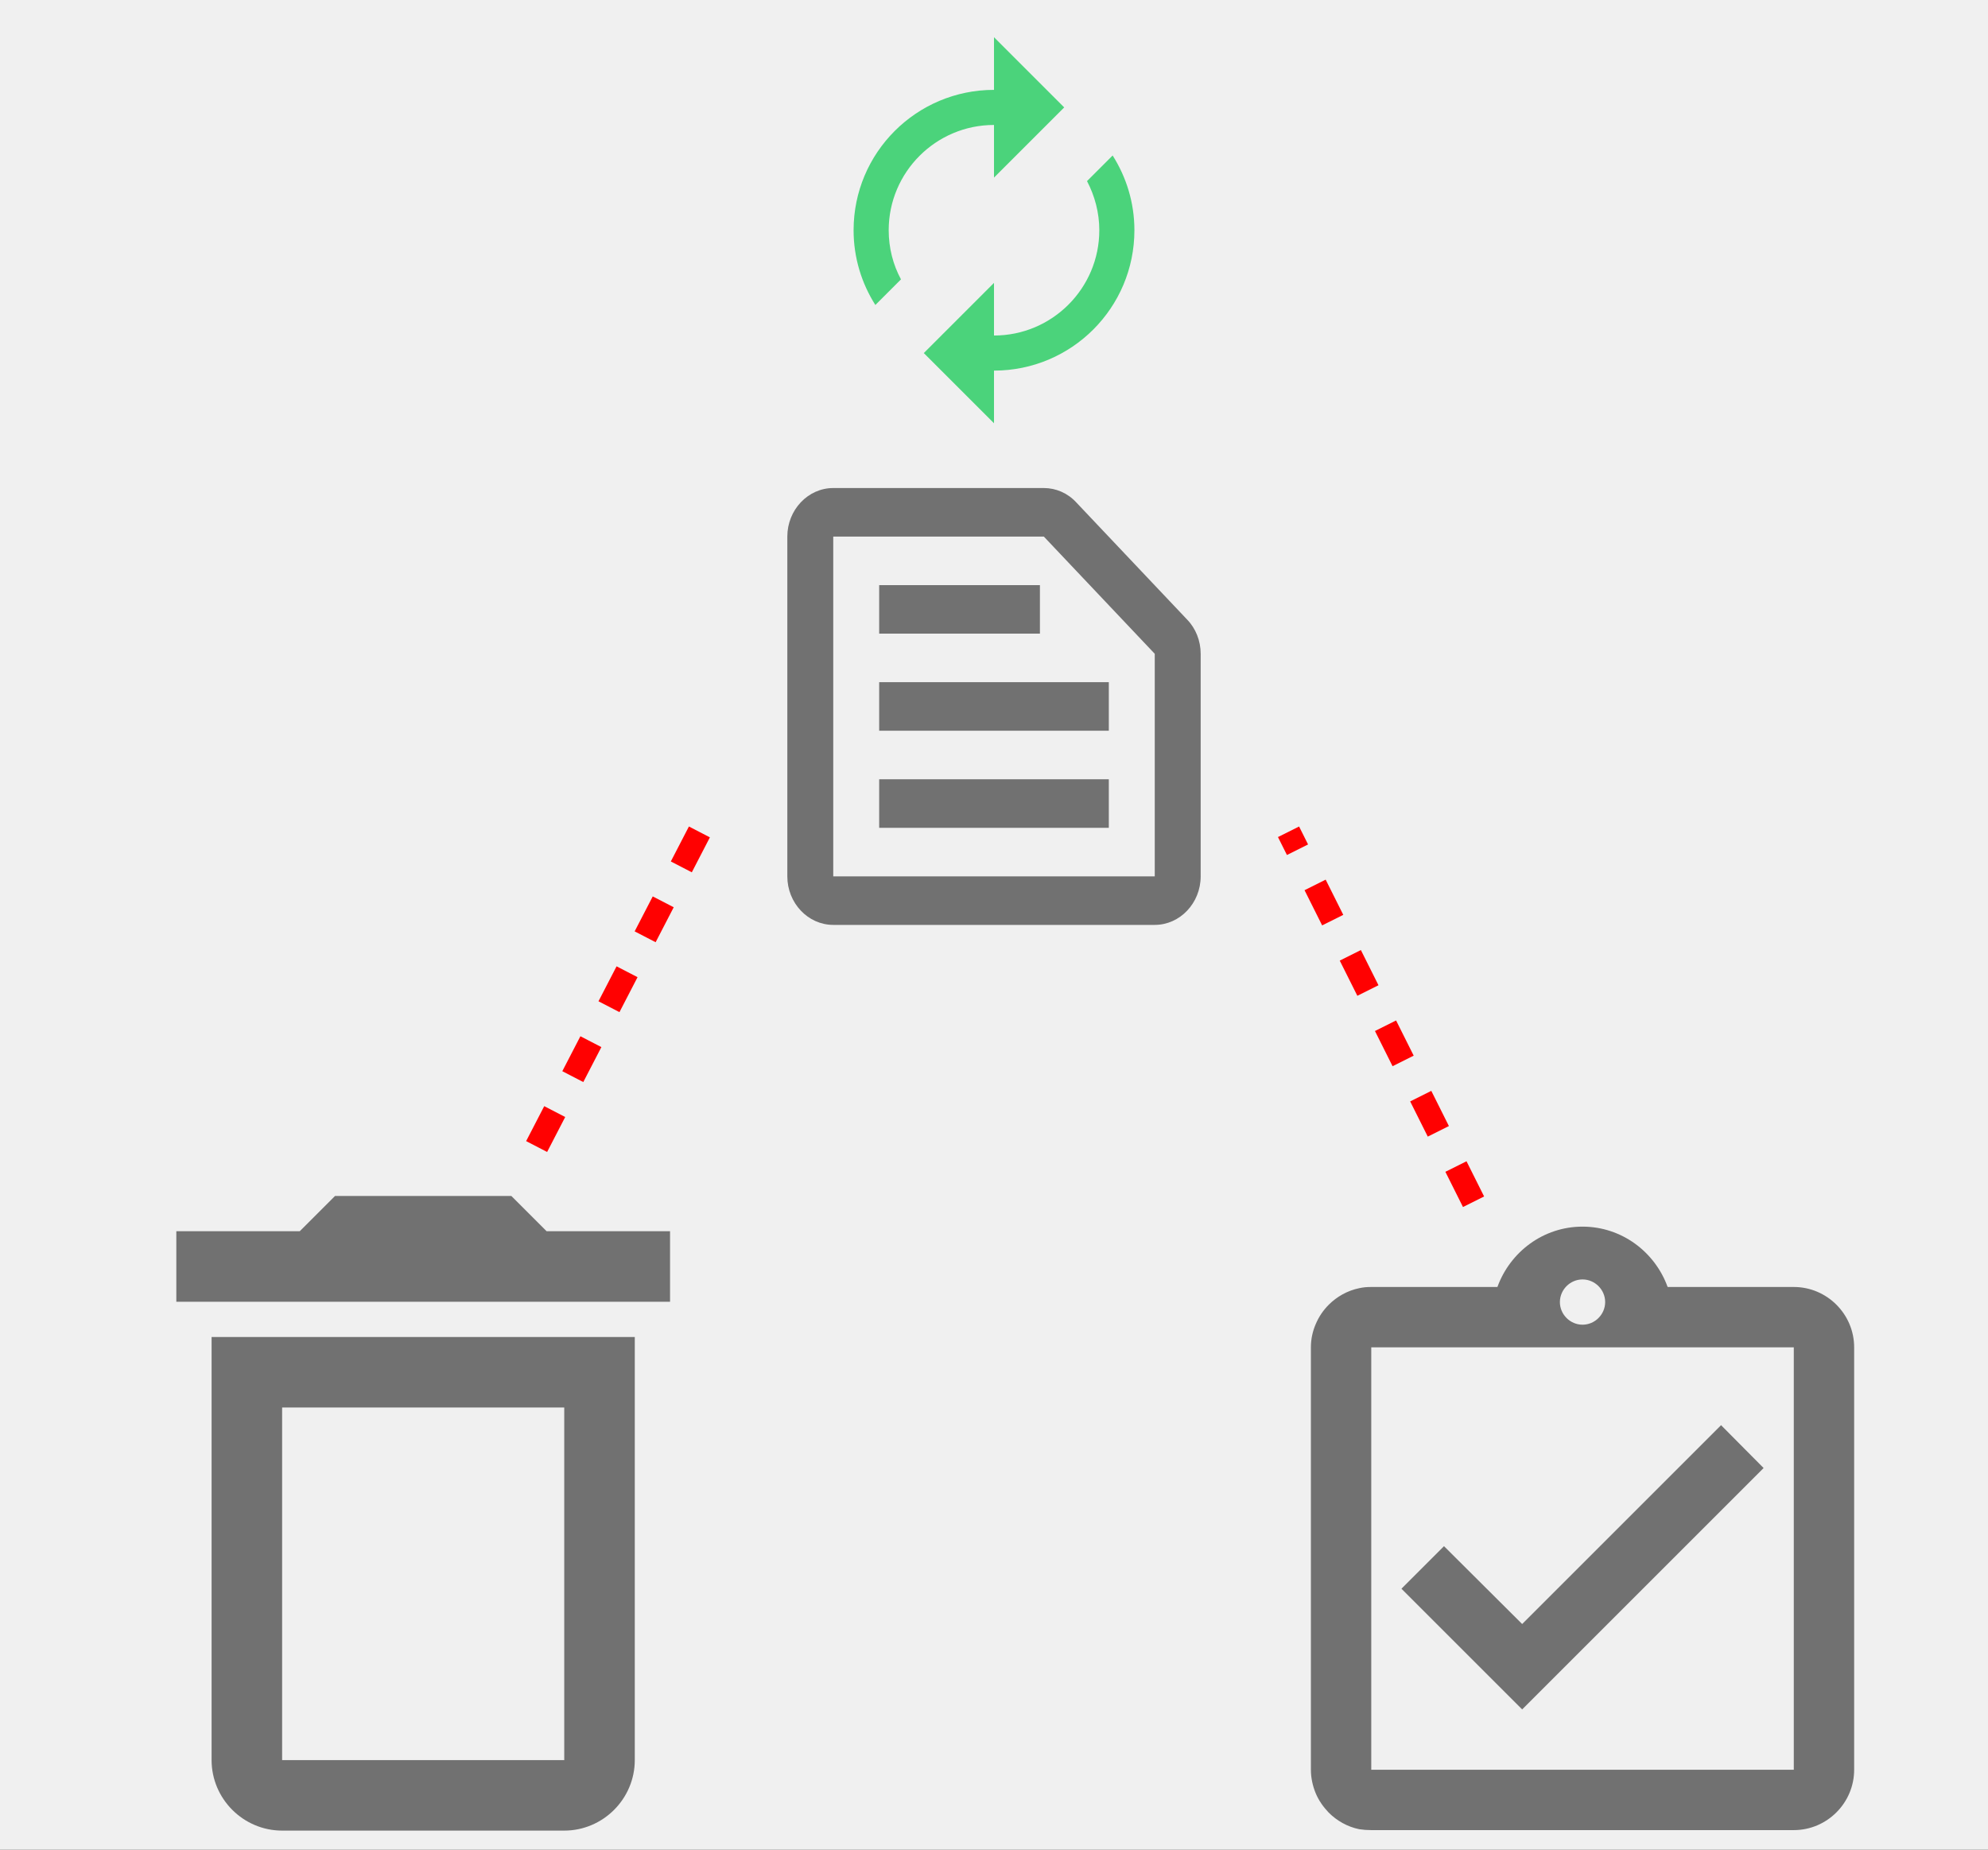 <svg width="505" height="470" viewBox="0 0 505 470" fill="none" xmlns="http://www.w3.org/2000/svg">
<rect width="505" height="470" fill="#1E1E1E"/>
<g clip-path="url(#clip0_0_1)">
<rect width="505" height="470" fill="#F0F0F0"/>
<g clip-path="url(#clip1_0_1)">
<path d="M143.333 357.625V447.208H71.667V357.625H143.333ZM129.896 303.875H85.104L76.146 312.833H44.792V330.75H170.208V312.833H138.854L129.896 303.875ZM161.25 339.708H53.75V447.208C53.75 457.062 61.812 465.125 71.667 465.125H143.333C153.187 465.125 161.25 457.062 161.25 447.208V339.708Z" fill="#717171"/>
</g>
<g clip-path="url(#clip2_0_1)">
<path d="M448 373L437.19 362.113L386.667 412.637L366.81 392.857L356 403.667L386.667 434.333L448 373ZM455.667 327H423.62C420.4 318.107 411.967 311.667 402 311.667C392.033 311.667 383.6 318.107 380.38 327H348.333C347.26 327 346.263 327.077 345.267 327.307C342.277 327.92 339.593 329.453 337.523 331.523C336.143 332.903 334.993 334.59 334.227 336.43C333.46 338.193 333 340.187 333 342.333V449.667C333 451.737 333.46 453.807 334.227 455.647C334.993 457.487 336.143 459.097 337.523 460.553C339.593 462.623 342.277 464.157 345.267 464.77C346.263 464.923 347.26 465 348.333 465H455.667C464.1 465 471 458.1 471 449.667V342.333C471 333.9 464.1 327 455.667 327ZM402 325.083C405.143 325.083 407.75 327.69 407.75 330.833C407.75 333.977 405.143 336.583 402 336.583C398.857 336.583 396.25 333.977 396.25 330.833C396.25 327.69 398.857 325.083 402 325.083ZM455.667 449.667H348.333V342.333H455.667V449.667Z" fill="#717171"/>
</g>
<g clip-path="url(#clip3_0_1)">
<path d="M252.5 31.75V45.125L270.333 27.292L252.5 9.458V22.833C232.794 22.833 216.833 38.794 216.833 58.5C216.833 65.5 218.884 72.009 222.362 77.493L228.871 70.983C226.865 67.283 225.75 63.003 225.75 58.5C225.75 43.743 237.743 31.75 252.5 31.75ZM282.638 39.508L276.129 46.017C278.091 49.762 279.25 53.997 279.25 58.5C279.25 73.257 267.257 85.25 252.5 85.25V71.875L234.667 89.708L252.5 107.542V94.167C272.206 94.167 288.167 78.206 288.167 58.5C288.167 51.5 286.116 44.991 282.638 39.508Z" fill="#4BD37B"/>
</g>
<path d="M265.158 136.333L293.333 166.118V222.667H211.667V136.333H265.158ZM265.158 124H211.667C205.25 124 200 129.55 200 136.333V222.667C200 229.45 205.25 235 211.667 235H293.333C299.75 235 305 229.45 305 222.667V166.118C305 162.85 303.775 159.705 301.558 157.423L273.383 127.638C271.225 125.295 268.25 124 265.158 124ZM223.333 198H281.667V210.333H223.333V198ZM223.333 173.333H281.667V185.667H223.333V173.333ZM223.333 148.667H264.167V161H223.333V148.667Z" fill="#717171"/>
<line x1="177.665" y1="211.378" x2="132.665" y2="298.378" stroke="#FF0101" stroke-width="6" stroke-dasharray="10 10"/>
<line x1="374.317" y1="305.342" x2="327.317" y2="211.342" stroke="#FF0101" stroke-width="6" stroke-dasharray="10 10"/>
</g>
<defs>
<clipPath id="clip0_0_1">
<rect width="505" height="470" fill="white"/>
</clipPath>
<clipPath id="clip1_0_1">
<rect width="215" height="215" fill="white" transform="translate(0 277)"/>
</clipPath>
<clipPath id="clip2_0_1">
<rect width="184" height="184" fill="white" transform="translate(310 304)"/>
</clipPath>
<clipPath id="clip3_0_1">
<rect width="107" height="107" fill="white" transform="translate(199 5)"/>
</clipPath>
</defs>
</svg>
